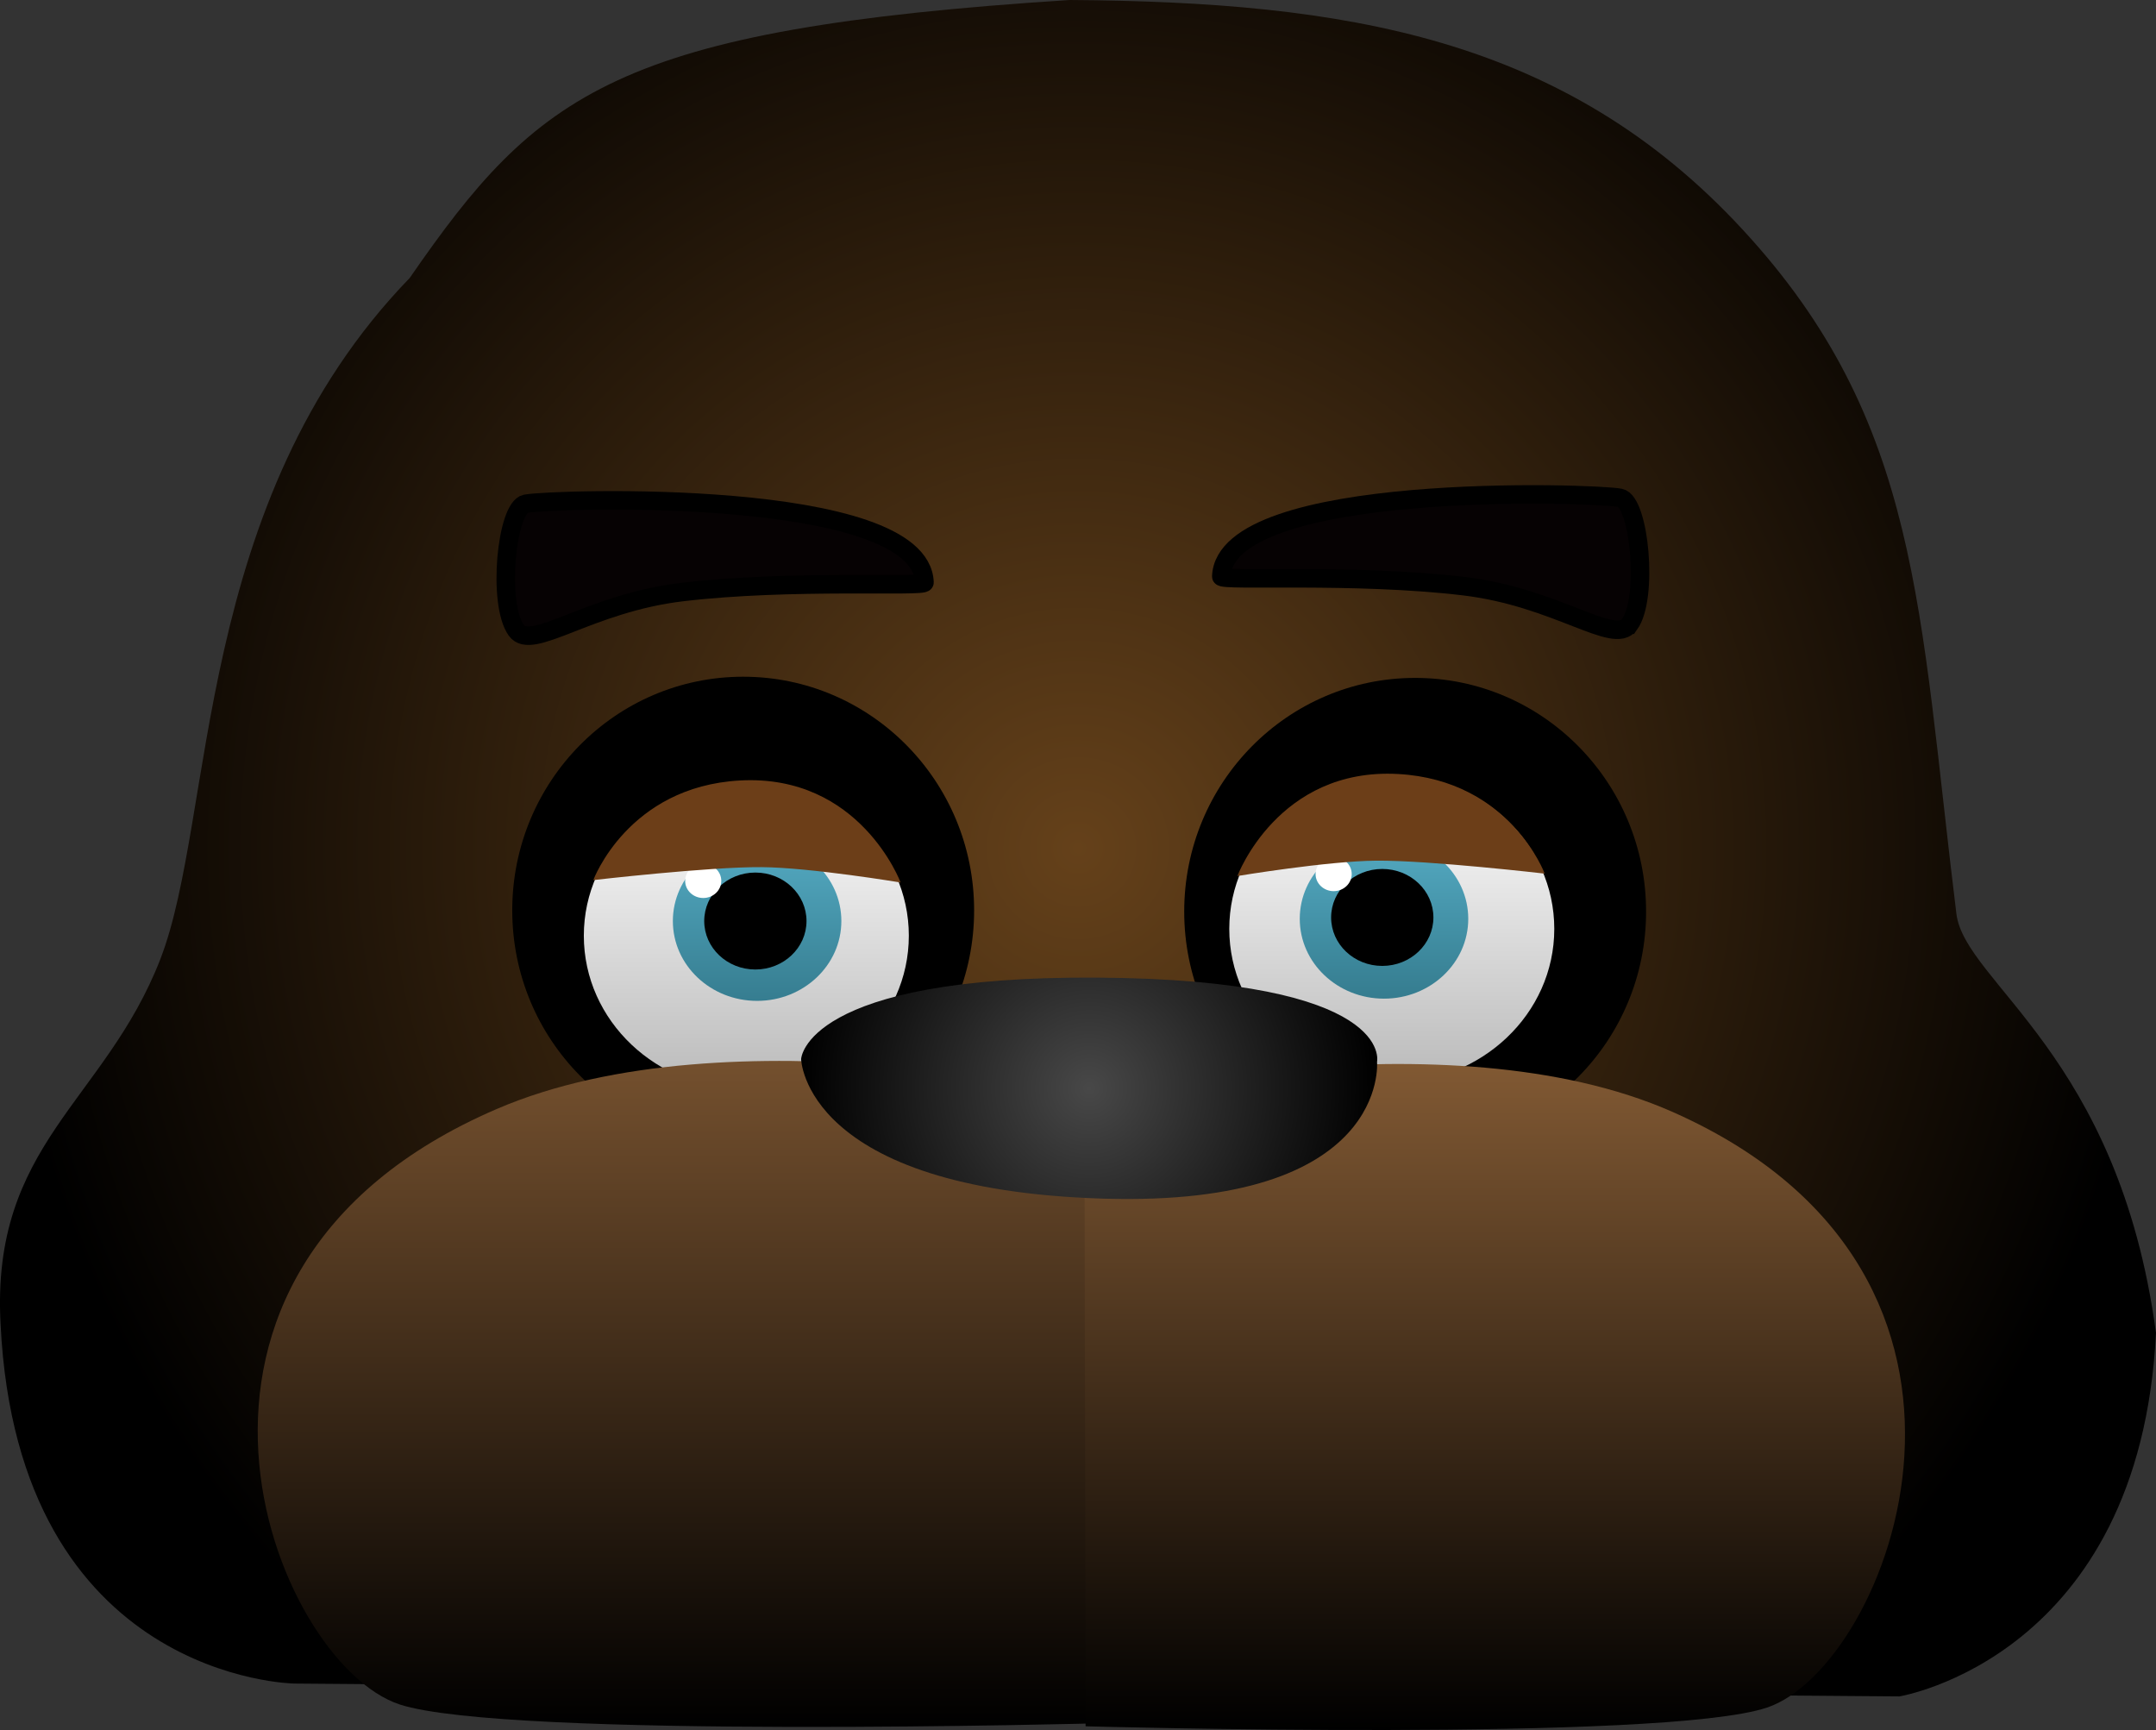 <svg version="1.1" xmlns="http://www.w3.org/2000/svg" xmlns:xlink="http://www.w3.org/1999/xlink" width="58.218" height="46.715" viewBox="0,0,58.218,46.715"><rect x="0" y="0" width="58.218" height="46.715" fill="#333333" stroke="none"/><defs><radialGradient cx="240" cy="171.2" r="29.109" gradientUnits="userSpaceOnUse" id="color-1"><stop offset="0" stop-color="#65411a"/><stop offset="1" stop-color="#000000"/></radialGradient><linearGradient x1="248.473" y1="169.222" x2="248.473" y2="177.536" gradientUnits="userSpaceOnUse" id="color-2"><stop offset="0" stop-color="#ffffff"/><stop offset="1" stop-color="#bababa"/></linearGradient><linearGradient x1="231.044" y1="169.406" x2="231.044" y2="177.72" gradientUnits="userSpaceOnUse" id="color-3"><stop offset="0" stop-color="#ffffff"/><stop offset="1" stop-color="#bababa"/></linearGradient><linearGradient x1="229.259" y1="176.944" x2="229.259" y2="194.928" gradientUnits="userSpaceOnUse" id="color-4"><stop offset="0" stop-color="#74502e"/><stop offset="1" stop-color="#000000"/></linearGradient><linearGradient x1="251.252" y1="177.027" x2="251.252" y2="195.011" gradientUnits="userSpaceOnUse" id="color-5"><stop offset="0" stop-color="#815933"/><stop offset="1" stop-color="#000000"/></linearGradient><linearGradient x1="231.335" y1="171.012" x2="231.335" y2="175.323" gradientUnits="userSpaceOnUse" id="color-6"><stop offset="0" stop-color="#54aac2"/><stop offset="1" stop-color="#367d90"/></linearGradient><linearGradient x1="248.263" y1="170.952" x2="248.263" y2="175.263" gradientUnits="userSpaceOnUse" id="color-7"><stop offset="0" stop-color="#54aac2"/><stop offset="1" stop-color="#357c8f"/></linearGradient><radialGradient cx="240.303" cy="177.683" r="7.779" gradientUnits="userSpaceOnUse" id="color-8"><stop offset="0" stop-color="#484848"/><stop offset="1" stop-color="#000000"/></radialGradient></defs><g transform="translate(-210.891,-148.297)"><g data-paper-data="{&quot;isPaintingLayer&quot;:true}" fill-rule="nonzero" stroke-linejoin="miter" stroke-miterlimit="10" stroke-dasharray="" stroke-dashoffset="0" style="mix-blend-mode: normal"><path d="M218.837,193.757c0,0 -7.462,-0.093 -7.93,-9.7c-0.268,-4.861 2.818,-6.016 4.311,-9.854c1.493,-3.839 0.866,-12.337 6.736,-18.4c3.462,-5.005 5.56,-6.719 17.822,-7.506c7.441,0.052 13.363,0.998 18.169,6.197c4.806,5.199 4.756,10.226 5.774,18.477c0.23,1.865 4.381,3.797 5.389,11.317c-0.433,8.762 -6.929,9.816 -6.929,9.816z" fill="url(#color-1)" stroke="#000000" stroke-width="0" stroke-linecap="round"/><path d="M255.34,172.911c0,3.484 -2.792,6.309 -6.236,6.309c-3.444,0 -6.236,-2.824 -6.236,-6.309c0,-3.484 2.792,-6.309 6.236,-6.309c3.444,0 6.236,2.824 6.236,6.309z" fill="#000000" stroke="none" stroke-width="0" stroke-linecap="butt"/><path d="M252.861,173.379c0,2.296 -1.965,4.157 -4.388,4.157c-2.424,0 -4.388,-1.861 -4.388,-4.157c0,-2.296 1.965,-4.157 4.388,-4.157c2.424,0 4.388,1.861 4.388,4.157z" fill="url(#color-2)" stroke="none" stroke-width="0" stroke-linecap="butt"/><path d="M237.195,172.879c0,3.484 -2.792,6.309 -6.236,6.309c-3.444,0 -6.236,-2.824 -6.236,-6.309c0,-3.484 2.792,-6.309 6.236,-6.309c3.444,0 6.236,2.824 6.236,6.309z" fill="#000000" stroke="none" stroke-width="0" stroke-linecap="butt"/><path d="M235.432,173.563c0,2.296 -1.965,4.157 -4.388,4.157c-2.424,0 -4.388,-1.861 -4.388,-4.157c0,-2.296 1.965,-4.157 4.388,-4.157c2.424,0 4.388,1.861 4.388,4.157z" fill="url(#color-3)" stroke="none" stroke-width="0" stroke-linecap="butt"/><path d="M240.668,177.935l-0.036,16.893c0,0 -16.069,0.435 -18.947,-0.506c-3.406,-1.114 -7.646,-11.66 2.618,-16.079c6.34,-2.73 16.365,-0.308 16.365,-0.308z" fill="url(#color-4)" stroke="#000000" stroke-width="0" stroke-linecap="round"/><path d="M256.065,178.326c9.967,4.419 5.85,14.966 2.542,16.079c-2.795,0.941 -18.402,0.506 -18.402,0.506l-0.032,-16.893c0,0 9.736,-2.422 15.892,0.308z" data-paper-data="{&quot;index&quot;:null}" fill="url(#color-5)" stroke="#000000" stroke-width="0" stroke-linecap="round"/><path d="M233.61,173.167c0,1.191 -1.019,2.156 -2.275,2.156c-1.257,0 -2.275,-0.965 -2.275,-2.156c0,-1.191 1.019,-2.156 2.275,-2.156c1.257,0 2.275,0.965 2.275,2.156z" fill="url(#color-6)" stroke="none" stroke-width="0" stroke-linecap="butt"/><path d="M232.669,173.167c0,0.723 -0.619,1.309 -1.381,1.309c-0.763,0 -1.381,-0.586 -1.381,-1.309c0,-0.723 0.619,-1.309 1.381,-1.309c0.763,0 1.381,0.586 1.381,1.309z" fill="#000000" stroke="none" stroke-width="0" stroke-linecap="butt"/><path d="M230.368,172.083c0,0.255 -0.218,0.462 -0.488,0.462c-0.269,0 -0.488,-0.207 -0.488,-0.462c0,-0.255 0.218,-0.462 0.488,-0.462c0.269,0 0.488,0.207 0.488,0.462z" fill="#ffffff" stroke="none" stroke-width="0" stroke-linecap="butt"/><path d="M250.538,173.107c0,1.191 -1.019,2.156 -2.275,2.156c-1.257,0 -2.275,-0.965 -2.275,-2.156c0,-1.191 1.019,-2.156 2.275,-2.156c1.257,0 2.275,0.965 2.275,2.156z" fill="url(#color-7)" stroke="none" stroke-width="0" stroke-linecap="butt"/><path d="M249.597,173.07c0,0.723 -0.619,1.309 -1.381,1.309c-0.763,0 -1.381,-0.586 -1.381,-1.309c0,-0.723 0.619,-1.309 1.381,-1.309c0.763,0 1.381,0.586 1.381,1.309z" fill="#000000" stroke="none" stroke-width="0" stroke-linecap="butt"/><path d="M247.391,171.898c0,0.255 -0.218,0.462 -0.488,0.462c-0.269,0 -0.488,-0.207 -0.488,-0.462c0,-0.255 0.218,-0.462 0.488,-0.462c0.269,0 0.488,0.207 0.488,0.462z" fill="#ffffff" stroke="none" stroke-width="0" stroke-linecap="butt"/><path d="M225.086,161.9c0.692,-0.137 10.665,-0.467 10.769,2.123c0.006,0.139 -3.581,-0.092 -6.551,0.262c-2.517,0.3 -4.057,1.612 -4.472,1.031c-0.518,-0.724 -0.265,-3.313 0.255,-3.416z" fill="#060203" stroke="#000000" stroke-width="0.5" stroke-linecap="round"/><path d="M254.892,165.156c-0.415,0.581 -1.955,-0.731 -4.472,-1.031c-2.97,-0.354 -6.557,-0.123 -6.551,-0.262c0.104,-2.59 10.077,-2.26 10.769,-2.123c0.52,0.103 0.773,2.692 0.255,3.416z" data-paper-data="{&quot;index&quot;:null}" fill="#060203" stroke="#000000" stroke-width="0.5" stroke-linecap="round"/><path d="M226.912,172.062c0,0 0.931,-2.522 3.957,-2.69c3.245,-0.18 4.341,2.755 4.341,2.755c0,0 -2.429,-0.405 -3.753,-0.415c-1.433,-0.011 -4.545,0.35 -4.545,0.35z" fill="#6c3e18" stroke="#000000" stroke-width="0" stroke-linecap="round"/><path d="M252.602,171.887c0,0 -3.112,-0.361 -4.545,-0.35c-1.325,0.01 -3.753,0.415 -3.753,0.415c0,0 1.095,-2.935 4.341,-2.755c3.026,0.168 3.957,2.69 3.957,2.69z" data-paper-data="{&quot;index&quot;:null}" fill="#6c3e18" stroke="#000000" stroke-width="0" stroke-linecap="round"/><path d="M232.524,176.891c0,0 0.093,-2.248 8.006,-2.196c8.043,0.053 7.545,2.273 7.545,2.273c0,0 0.355,3.93 -7.391,3.695c-8.095,-0.245 -8.161,-3.772 -8.161,-3.772z" fill="url(#color-8)" stroke="#000000" stroke-width="0" stroke-linecap="round"/></g></g></svg>